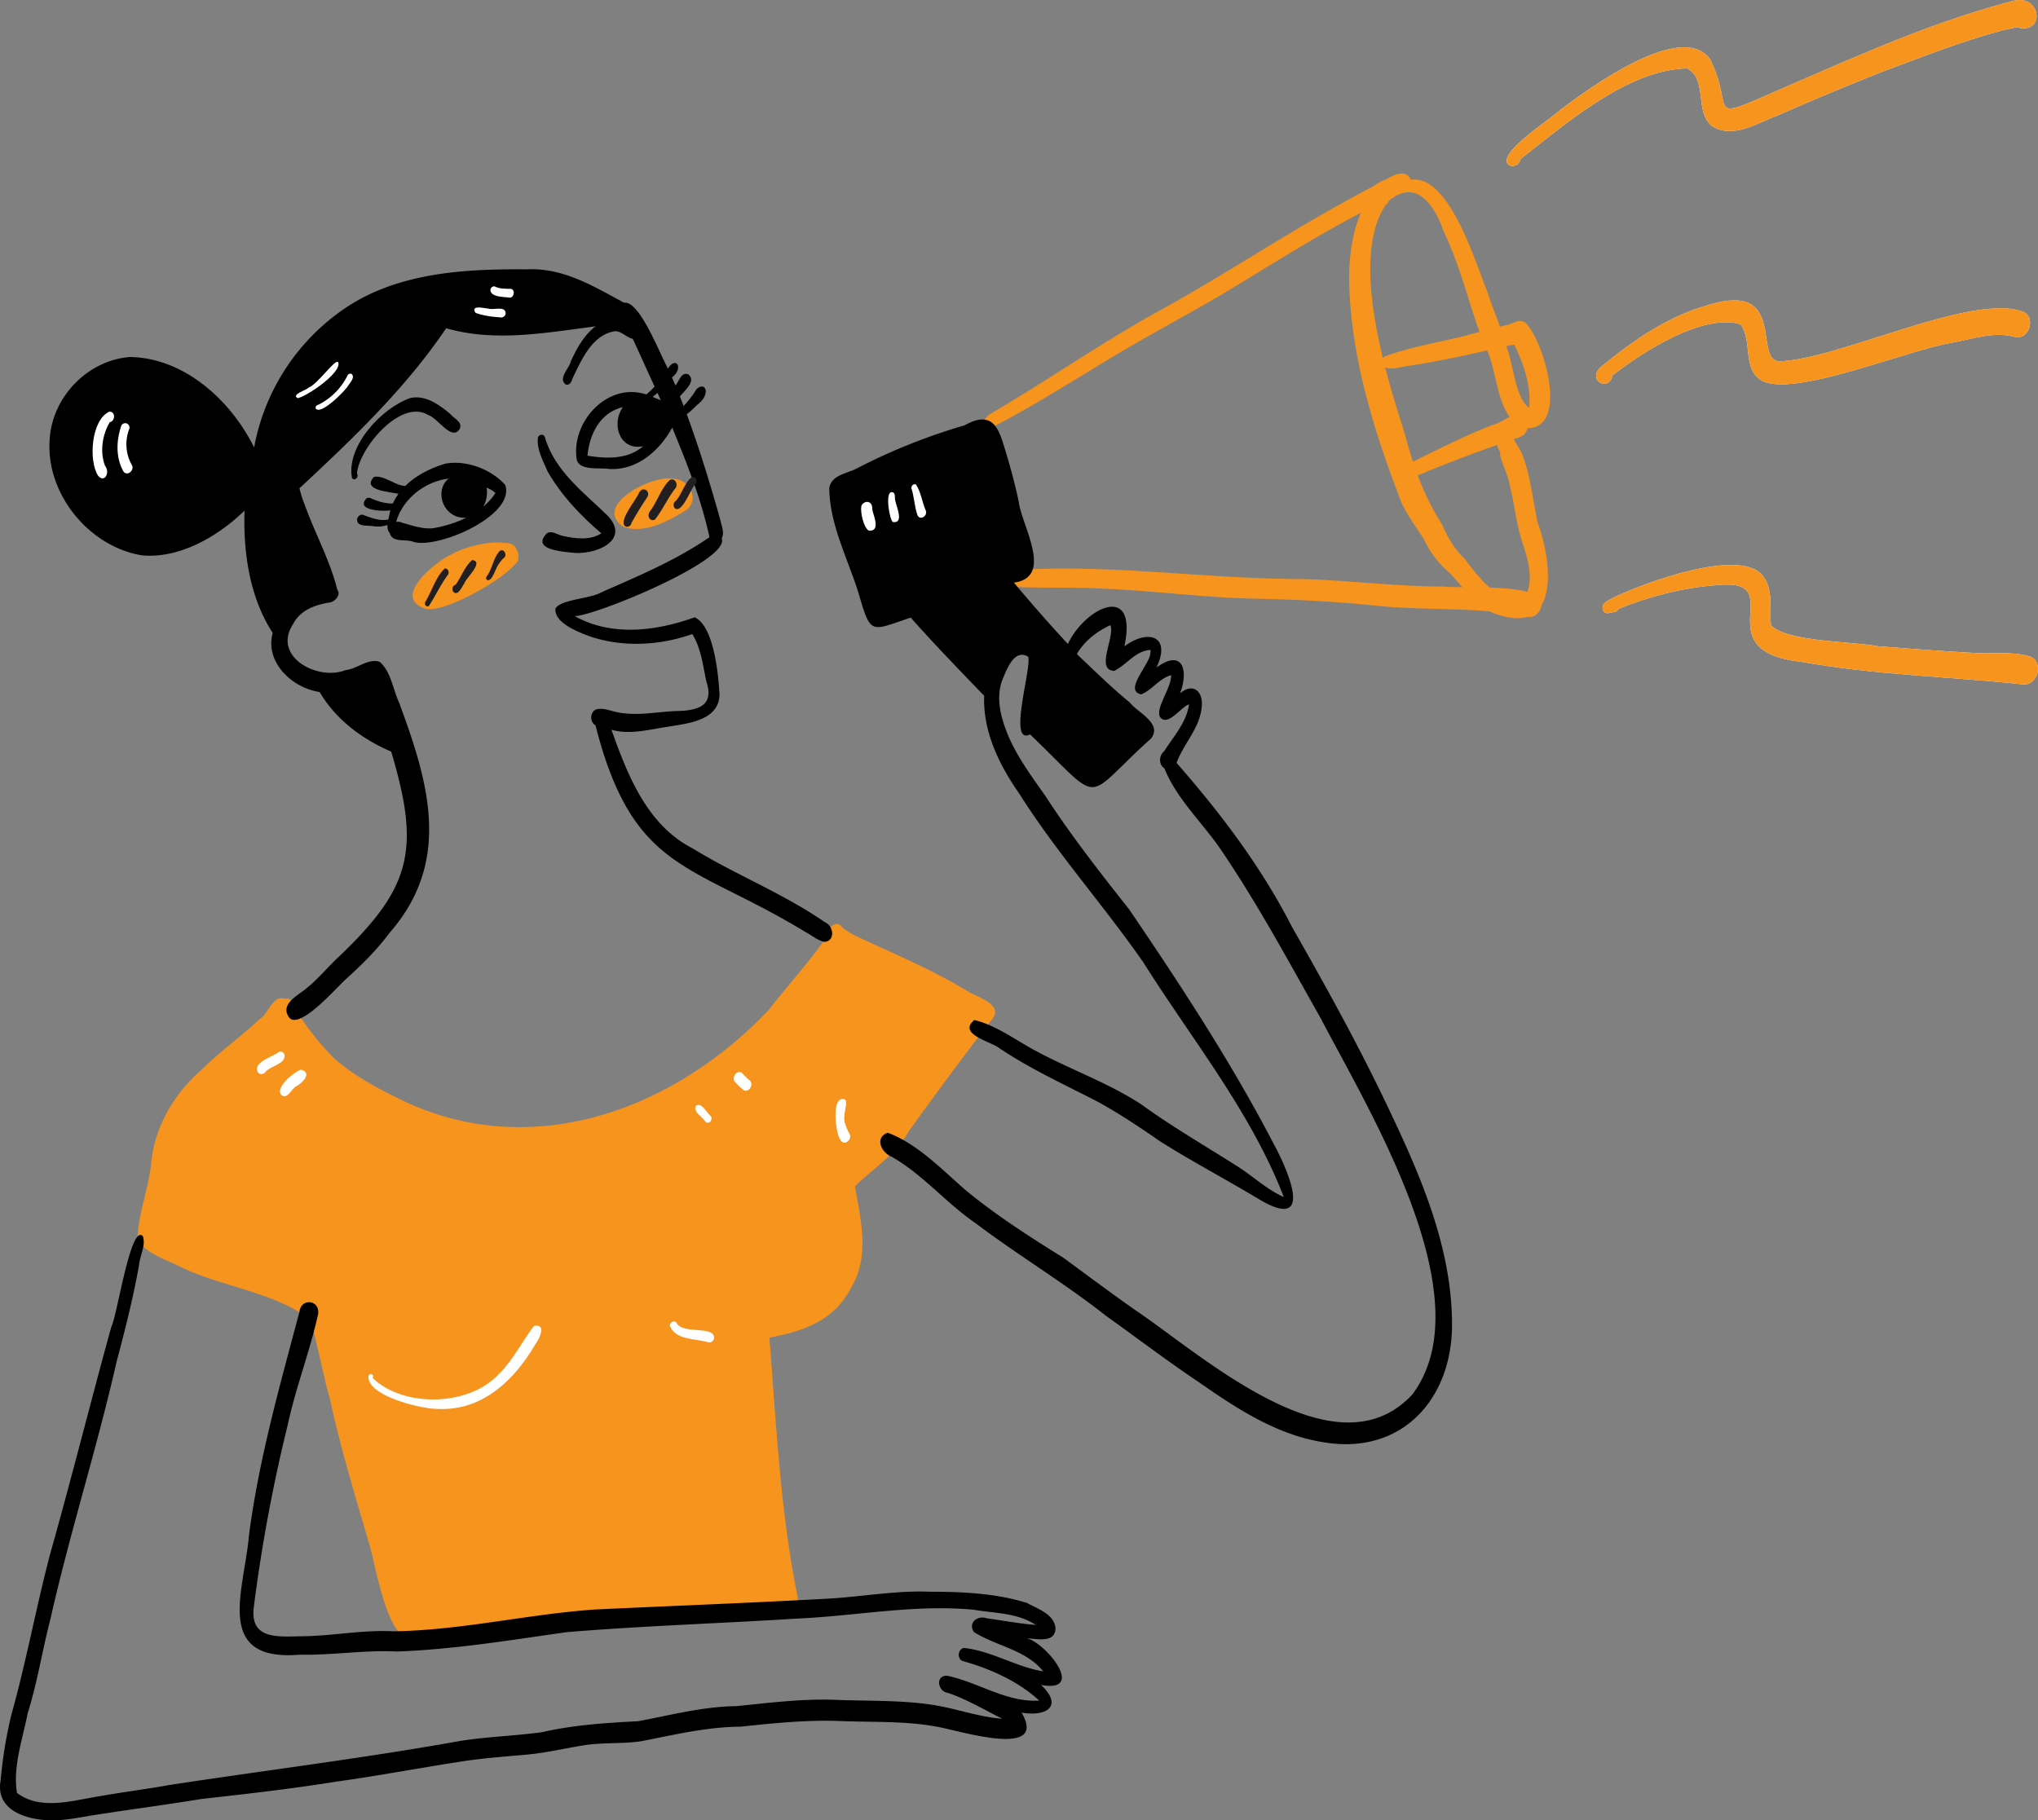 <svg xmlns="http://www.w3.org/2000/svg" viewBox="0 0 1433.82 1280.89"><rect x="0" y="0" width="1433.82" height="1280.89" fill="#808080" stroke="none"/><defs><style>.cls-1{fill:#fff;}.cls-2{fill:#f7941d;}.cls-3{fill:#231f20;}</style></defs><title>Imagen 2</title><g id="Capa_2" data-name="Capa 2"><g id="Capa_1-2" data-name="Capa 1"><path class="cls-1" d="M1127.64,257.11c22.35-18.32,46.94-35.05,75.12-42.74,54.64-16.42,30.5,39.09,49.08,39.91,42.27-1.41,135.24-48.24,171.29-35,9.37,3.67,4.73,19.62-5.07,18-14.49-4.35-29.5,1-43.84,3.73-31.08,4.6-112.4,39.3-135,26.7-13.71-8.49-6-28.08-14.7-39.55-26.85-7.86-69,19.68-90,35.88C1131.83,276.84,1114.83,266.71,1127.64,257.11Z"/><path class="cls-1" d="M1261,59.15c50.53-21.94,101.41-44.52,154.84-58.39,19.12-5.51,23.45,21,5.91,19.12-3.16-1.37-6.81.35-10.06.81l-2.44.57h-.09c-28.83,7.62-56.61,18.72-84.54,29.06q-37.39,14.82-74.21,31c-14.08,5.22-31.39,16.75-45.93,7.38-12.53-9.78-2.86-32.82-17.44-40.54-41.73.6-85.6,39.05-117.51,63.85,0,3.74-4.71,5.79-7.78,4.21-10.7-7.39,31-33.53,36.63-39.4,19.53-14.53,84.29-62.4,104.58-35.39C1222.37,79.6,1194.66,87.91,1261,59.15Z"/><path class="cls-1" d="M1422.8,481.53c-51.59-5.47-103.73-6.58-154.94-15.73-70.76-7.79-6.66-59.45-60.08-54.05-23.7,1.78-47,7.74-69,16.63-1.08,2.69-4.34,2.35-6.71,2.88-3.95,1.49-6-3.94-3.47-6.52s6.08-3.85,9.23-5.5c20.15-9.34,84.76-33.36,101.7-14.91,8.53,10,5.26,23.77,6.38,35.63,11.39,11.89,57.22,11.27,75.23,14.77,21.94,1.76,43.9,3.39,65.88,4.61,13.68,1.17,28-1.44,41.25,2.66C1438.49,465.94,1433.37,483.14,1422.8,481.53Z"/><path class="cls-2" d="M698,717.29c-.92,1.18-1.84,2.36-2.74,3.54-2.34,3-4.67,6-7,9-16.62,21.73-32.72,43.84-48.79,66a58,58,0,0,1-4,6.31,82.49,82.49,0,0,1-9.73,11.05c-7.74,7.49-16.53,14-24.22,21.58,4.06,23.31,10.49,49.37-2.53,71-11.73,23.36-33.61,31.06-57.7,35.48,4.87,60.52,7.61,121.32,19.56,181a11,11,0,0,1,.37,3.78c-1,12.06-26.91,8.28-36,10.93-22.45,1.78-45,3.5-67.5,2.46-35.29,2.23-70.66,5.33-105.75,9.93-21.27,1.27-42.81.83-63.82,4.6-3-.74-5.76-2.94-8.19-6.13-11-14.43-16.4-49.18-20.38-62-9.83-33.59-20-67-27.45-101.28C227.74,969,224.76,953,220.7,937.34q-1.14-4.47-2.44-8.91a90.81,90.81,0,0,0-7.66-5.09c-25-15-55.54-18.77-81.84-31-8.95-4.71-20.31-8.21-28-15.06a27.49,27.49,0,0,1-4.07-4.49c0-.9,0-1.81.11-2.71.93-16.83,7.47-33.51,9.45-50.38,2.18-26.46,16-49.87,35.7-67.14,13-12.76,27.91-23.42,41.21-35.83,6.07-3.94,8.73-16.91,17.44-13.89a3.6,3.6,0,0,1,4.06,1.07,14.47,14.47,0,0,1,2.57,4.79q2.15,3.84,4.58,7.56A185.17,185.17,0,0,0,235.39,745c13,11.3,28.25,19.84,43.69,27.35C371.29,819,472.79,782.23,540.51,711c12.75-16.26,26.67-31.7,38.75-48.43l0,0c2.16-2.89,2.72-7.24,5-10a6.6,6.6,0,0,1,2.94-2.11,4.34,4.34,0,0,1,5.23,1.9c5.55,5.06,13,7.58,19.66,10.9l.16.07.35.16c22.64,10.24,45.4,20.38,66.76,33.12C686.05,701.5,706.7,706.22,698,717.29Z"/><path class="cls-2" d="M316.24,408.67c-3.6-12.14,27.26-19.48,35.82-25.36,5.92-3.28,13.84.68,10.45,7.91C354,402.55,328.06,427.07,316.24,408.67Zm13.4-4.8a20.09,20.09,0,0,0,4.68-1.36,5.34,5.34,0,0,1-.7-.94A34.25,34.25,0,0,0,329.64,403.87Z"/><path class="cls-2" d="M300.43,428.62c-26.23-7.22,5.62-33.53,17.88-38.82,9.77-6.11,50.43-16.71,46.09,4.81C356.25,406.75,315.33,430.2,300.43,428.62Zm34.81-26.74c1.48-.91,3-1.84,4.42-2.8-1.78.54-3.56,1.11-5.29,1.81A6.85,6.85,0,0,1,335.24,401.88Z"/><path class="cls-2" d="M439.07,371c-23.53-15.06,20.37-37.43,34.94-34.15,10.78.4,18.32,14,9.26,21.76C470.75,366.55,454.17,375.57,439.07,371Z"/><path class="cls-2" d="M970.87,143.12c-5.15,2.53-10.6,4.69-13.35,6.54-.16.11-.32.21-.46.32-33.67,17.43-65.45,38.13-98,57.57-27.19,15.89-55.07,30.57-81.93,47-25.49,15.36-50.6,31.32-77,45.05l-.26.14c-8.1,3.51-15.66,10.35-24.68,10.69a3.18,3.18,0,0,1-2.21-1.66,50.18,50.18,0,0,0,19.71-13.6c.92-1,1.8-2,2.64-3.09,39.18-22.77,76.38-48.77,115.9-71l.73-.41-.59.34c40.76-22.13,79.5-47.62,119.7-70.67,10.13-5.83,20.43-11.38,30.68-17,4.46-1.77,8.71-5.88,13.41-7a9.54,9.54,0,0,1,3.66-.19,12.78,12.78,0,0,1,3.14,3.19C985.44,134.85,978.49,139.38,970.87,143.12Z"/><path class="cls-2" d="M1084.46,426c-.56,4.55-4.44,8.78-9.27,8.05-.16,0-.31-.07-.47-.09a227,227,0,0,0-26.39-3.73c-27.21-2.38-54.76-1.18-82-4.2l1,.09c-27.14-2.76-54.39-4.23-81.66-4.78-36.61-.54-72.93-5.64-109.49-7.1-20-1.19-40.15-.35-60.17-1.15a237.64,237.64,0,0,1-26.9-2.41h0c-5.06-1-4.41-8.86.2-10.14,12.36-.4,24.86,0,37.33-.13,3.91,0,7.82-.1,11.71-.26,59.83-.93,119.26,7.37,179.08,7.32,32.67,1.1,65.18,5.17,97.89,5.26,3.18.3,7.9.38,13.42.43,5.85.06,12.61.1,19.35.33,9.73.33,19.44,1.08,26.41,2.93,4.31,1.14,7.57,2.7,9.15,4.84A8.31,8.31,0,0,1,1084.46,426Z"/><path class="cls-2" d="M1073,226.86c-4.59-2.74-9.13,1.34-13.74,2l-4,1c-4.79,1.22-9.58,2.42-14.36,3.66l-1.48.38c-10.79,3.18-21.87,5.45-32.89,7.92s-22,5.12-32.48,9.08a4.1,4.1,0,0,0-1.09,1,4.56,4.56,0,0,0,0,5.73,7.71,7.71,0,0,0,1.64.94c4.94,2.15,11.43-.82,16.63-1.13,18.48-2.79,36.78-6.67,55-10.88,6.08,13.37,6.75,34.32,15.82,46.78a23.94,23.94,0,0,0,8.8,7.61,24.28,24.28,0,0,0,3.86.32C1104.16,301.33,1086.15,239.21,1073,226.86Zm2.75,60.22c-10.17-7.95-10.79-31.21-16.07-43.49,1.88-.4,3.76-.8,5.66-1.09C1072,256.22,1077.44,271.72,1075.72,287.08Z"/><path class="cls-2" d="M1074.69,301.31a8.78,8.78,0,0,1-5.75,6.45l-4,1.32q-5.84,1.95-11.63,4c-18.82,6.59-37.38,13.85-55.86,21.38l-.36.15c-.16,2.39-2.5,2.72-4.36,2-2.4-.25-4.75,2.26-7.15.93-5-5.71,2.43-9.81,8.5-12.72,1.91-.92,3.68-1.72,4.88-2.42,17-8.19,33.83-16.79,51.48-23.5,4-.92,7.77-3.65,11.61-5.51,2.68-1.3,5.4-2.17,8.31-1.72C1074.43,293.21,1075.65,297.5,1074.69,301.31Z"/><path class="cls-2" d="M1084.46,426a17.62,17.62,0,0,1-9.74,8c-4.85,1.59-11.14,1.47-19.2-1a32.62,32.62,0,0,1-7.19-2.71c-7.67-3.89-13.75-10.42-19.54-17.08-2.94-3.38-5.8-6.8-8.76-9.93a69.44,69.44,0,0,1-18.21-23.68c-5.57-9-12.14-17.39-16.35-27.21C966.2,302,949.53,248.77,949.14,194.4c.26-14.87,2.26-30.86,8.38-44.74a62,62,0,0,1,11.87-18.12,27.19,27.19,0,0,1,5.78-5.15c6.23-4.28,14.6-7,17.27,0a12.73,12.73,0,0,1,.65,2.56s0,0,0-.06c1,3.92-4.39,7.87-7,4a42,42,0,0,0-11,11.06c-17.12,25-11.49,69.5-2.16,108q.81,3.38,1.67,6.67c4.73,18.45,10.09,35.11,13.85,47,1.68,6.45,3.53,12.86,5.61,19.17q1.58,4.85,3.37,9.62a178.6,178.6,0,0,0,17,34.43c3.93,8.83,8.41,17.13,15.55,23.79,5.42,7,11.19,15.07,18.16,20.82,6.75,5.57,14.64,9,24.46,7a23.42,23.42,0,0,0,2-4.12c3.9-10.71.15-23.38-3.28-33.82-4.45-13.14-5.69-27-9-40.44-1.24-7.4-4.87-14.09-6.8-21.2a8,8,0,0,1,0-3c.81-4.42,5-8.36,9.67-6.78a15.37,15.37,0,0,1,2.69,3c8.27,11.93,10.87,41.84,14.21,54.54C1088.09,384.67,1092.93,411.91,1084.46,426Z"/><path class="cls-2" d="M1044.55,243.29q-1.93-4.84-3.68-9.76c-8.37-23.45-14.18-47.93-25.09-70.44-6.11-17.75-19-38.35-38.76-21.67a4.94,4.94,0,0,1-1.93,2.49,3.37,3.37,0,0,1-4.22-.79,4.35,4.35,0,0,1,.26-6.26A46.1,46.1,0,0,1,982,129.39a29.75,29.75,0,0,1,10.47-3,20.69,20.69,0,0,1,11.14,2c20.69,11.27,34.19,55.33,42.88,77.12,2.6,8.21,5.88,16.22,8.77,24.33.73,2,1.44,4.09,2.1,6.15C1059.08,243,1049.29,250.22,1044.55,243.29Z"/><path class="cls-2" d="M1063.68,329.16c-4.85-1.3-5.7-7.51-8.22-11.22h0a12.34,12.34,0,0,1-2.16-4.88c-.78-3.87.4-7.87,5.25-8.25,2.82.34,4.79,2.05,6.38,4.28a37.68,37.68,0,0,1,2.9,5.1,43.65,43.65,0,0,0,2.63,4.8C1072.79,323.41,1068.85,330,1063.68,329.16Z"/><path class="cls-2" d="M1421.76,19.88c-3.16-1.37-6.81.35-10.06.81l-2.44.57h-.09c-28.83,7.62-56.61,18.72-84.54,29.06q-37.39,14.82-74.21,31c-14.08,5.22-31.39,16.75-45.93,7.38-12.53-9.78-2.86-32.82-17.44-40.54-41.73.6-85.6,39.05-117.51,63.85,0,3.74-4.71,5.79-7.78,4.21-10.7-7.39,31-33.53,36.63-39.4,19.53-14.53,84.29-62.4,104.58-35.39,19.4,38.14-8.31,46.45,58,17.69,50.53-21.94,101.41-44.52,154.84-58.39C1435-4.75,1439.3,21.75,1421.76,19.88Z"/><path class="cls-2" d="M1418.06,237.31c-14.49-4.35-29.5,1-43.84,3.73-31.08,4.6-112.4,39.3-135,26.7-13.71-8.49-6-28.08-14.7-39.55-26.85-7.86-69,19.68-90,35.88-2.68,12.77-19.68,2.64-6.87-7,22.35-18.32,46.94-35.05,75.12-42.74,54.64-16.42,30.5,39.09,49.08,39.91,42.27-1.41,135.24-48.24,171.29-35C1432.5,223,1427.86,238.91,1418.06,237.31Z"/><path class="cls-2" d="M1422.8,481.53c-51.59-5.47-103.73-6.58-154.94-15.73-70.76-7.79-6.66-59.45-60.08-54.05-23.7,1.78-47,7.74-69,16.63-1.08,2.69-4.34,2.35-6.71,2.88-3.95,1.49-6-3.94-3.47-6.52s6.08-3.85,9.23-5.5c20.15-9.34,84.76-33.36,101.7-14.91,8.53,10,5.26,23.77,6.38,35.63,11.39,11.89,57.22,11.27,75.23,14.77,21.94,1.76,43.9,3.39,65.88,4.61,13.68,1.17,28-1.44,41.25,2.66C1438.49,465.94,1433.37,483.14,1422.8,481.53Z"/><path d="M402.16,388.86c-7.35-.82-28.3-2.26-17.45-13.55,3.69-2.42,7.66,1.26,11.45,1.82,8.59,1.95,19.22,3.27,26.91-1.85-14.69-12.47-28.13-26.66-37.79-43.51-3.16-7.39-8.06-16-6.76-24.18.84-2.15,4.3-2.31,4.86.1v0c6.78,23.82,27.72,39.08,44.63,55.68C443.91,381.19,417.19,391,402.16,388.86Z"/><path d="M291.06,381.35c-5.35-2.36-15,.92-16.85-6.25-3-3.32-1-9-.25-13,3.73-19.1,21.75-30.58,39.23-35.8,14.73-2.84,32.49,3.9,42.29,15C362.58,362.8,308.45,386.24,291.06,381.35Zm13.71-9.66c16.46-2.85,34.38-10.36,43.79-24.75-2.8-2.71-6.7-3.91-10.16-5.57l.13.06-.61-.28.41.19c-22.05-13.1-53,2-59.62,26a5.54,5.54,0,0,1,4.1.48l-.22-.1C289.81,369.72,297.13,372.46,304.77,371.69Z"/><path d="M322.13,363.71c-12.43-3.62-16.23-21.37-4.61-28.35,2.35-3.53,6.11-6.46,10.56-6.22C351.16,332.58,345,369.69,322.13,363.71Z"/><path d="M263.32,370.37c-3.87-1-12.75.91-12.06-5.18.39-1.81,2.3-3.61,4.25-2.84,5.71,2.1,11.82,4.54,18,3.19C284.16,361.18,276.49,371.94,263.32,370.37Z"/><path d="M269.9,359.35c-4.92.1-18.94-1.15-12.15-8.53a3,3,0,0,1,2.71-.39c5.61,2.56,11.85,4.44,18.05,3.71h0a1.34,1.34,0,0,1,.41.15h0l0,0h0C282.37,359,272.85,359.53,269.9,359.35Z"/><path d="M281.55,347.79c-5.71-1.71-27.6-2.23-18.53-12.12,5.71-1.76,14.12,5.07,20.3,6.1C288.69,341.59,286.17,349.17,281.55,347.79Z"/><path d="M584.28,652.55a8.35,8.35,0,0,0-4-3.68c-29.38-20.27-62.77-33.32-93-51.89-32-16.39-45.71-51.46-57.1-83.48,13.4,3.77,26.73-.28,40-2.17C484,509.06,505.6,507,506.23,489c-.78-14-3.85-48.29-17.47-54.62-26.8,9.67-58.39,13.79-84.41-.84,14.43-.2,110-39.42,103.38-54.75,2.23-4-.13-8.58-.88-12.68,0,0,0,0,0,0v0h0c-7-25.11-14.72-50.14-23.67-74.63a66.58,66.58,0,0,0,7.33-6.62c10-7.42,5.88-17-.49-11a71.75,71.75,0,0,1-9.07,11.82c-.87-2.22-1.74-4.45-2.62-6.66,3-4,11.75-10.68,6-15.54-5-2.19-6.57,4.93-9.15,7.77q-1.19-2.83-2.41-5.65c8.45-6.49,2.84-15.41-2.81-6.25-5.35-9.19-20-48.26-30.84-46.3-21.3-11.5-42.83-24.73-68-23.51-44.8-.39-92.9,2.15-130.73,29l-.22.16-.1.07a151.14,151.14,0,0,0-61.28,96.12c-16.27-33-48.94-63-87.28-63.68-30.29,2.28-55.4,28.8-56.62,59.07-2.26,37.56,27.81,74.34,64.79,80.48,26.51,2.62,53.94-13.45,72.37-31.46-1,29.5,3.55,61,19.82,86.12-5.72,20.65,13.82,38.78,33,41.52,11.31,19.37,30,33.2,50.35,41.95,20.84,69.8,14.29,96.3-39.38,146.75-7.56,7.46-14.39,15.75-23.09,22-2.44,1.83-5.64,3.93-8,6.41-2.93,3.07-4.57,6.72-1.88,11.13,1.76,3.12,5.05,3.07,9,1.22,10.78-5,26.67-23.1,31.29-27.23,11.1-10,21.77-20.44,30.7-32.49C318.26,606,301.67,550.75,280.63,494c-4.29-9.27-5.53-21.38-13.49-28.27-8.06-2.72-15.92,5-24.06,5.83-19.78,7.79-51.84-9.61-36.87-32.4l0,0c5.24-10.19,16-13.71,26.59-15.37,3.29-.92,7.26-5.69,4.48-8.83-4.93-20.25-15.5-39.21-22.56-58.91h0l-.3-.76a76.37,76.37,0,0,1-3.72-11.72c37.19-34.56,74.67-70.34,103.2-112.58,34.48,9.88,70.08,3.17,105.17-1.37,6.86-.89,13.7-1.69,20.51-2.27,1.94,3.65,3.78,7.36,5.56,11.09,5.3,11.07,10.11,22.41,15.41,33.48a41.89,41.89,0,0,1-5.87,5.66c-27.42-9.09-53.51,19.74-48.82,46.42,2.91,7.42,16.12,4.89,22.78,6,19.57,1.12,35.37-12.85,44.3-29.12,4.77,11.59,9.5,23.26,13.77,35.1q1,2.67,1.91,5.35A311.23,311.23,0,0,1,499.16,378c-23.3,16.12-50.06,27.35-76,38.76-7.91,4.68-28.27,4.88-32.35,11.37-1.09,10.52,17,17,25.26,20.05,23.12,7.43,48.18,6,71-2,6.2,10.11,7.47,22.12,9.91,33.49,5.5,16.44-5.16,20.13-19.4,20.63-14.4.28-28.85,3.84-43.16.9-4.87-.87-10-3.42-15-2-4.47,1.91-4.6,8.82-.47,11.17C445.35,614,486.38,606.94,566.64,655.81c4.22,2.12,8,5.61,12.62,6.77.28.07.57.14.86.19C585.78,662.14,586.55,656.58,584.28,652.55ZM413.35,320.65c1.37-15.2,8.81-30.25,24.73-34.13l.13,0c-8.34,11.82-2.29,30.8,14.25,27.48C441.76,323.36,426.57,322.87,413.35,320.65Zm45.83-41.41c.73-.53,1.46-1.09,2.13-1.68l1.28-1.16c.77,1.75,1.54,3.51,2.29,5.27C463,280.72,461,280.23,459.18,279.24Zm108,376.92-.58-.35-.17-.09Z"/><path class="cls-3" d="M299.65,426.22c-1.09-1-.65-2.55.11-3.61,0,.06-.05.12-.08.17s.09-.18.13-.27l0,.05c4.23-7.32,6.94-16.66,13-22.44,2.39-.51,3.63,2.76,2.25,4.44-5.1,6.85-8.69,14.87-13.37,21.89h0A1.69,1.69,0,0,1,299.65,426.22Z"/><path class="cls-3" d="M318.41,415.36c-.4-1.58.36-3.56,2.11-3.87,4.13-5.52,6.43-13.12,11.78-17.43,8.42,1.25-4.32,12.49-5.56,16.34l.1-.15-.2.31,0,0c-1.5,2.18-2.57,4.84-4.71,6.47h0A2.42,2.42,0,0,1,318.41,415.36Z"/><path class="cls-3" d="M342.39,407.92a2,2,0,0,1,0-2.29c3.93-5.15,4.53-12.53,8.88-17.59,2.93-2.89,6.09,2.47,3.18,4.59a17.52,17.52,0,0,0-3.36,4.06C348.79,399,346.24,410.32,342.39,407.92Z"/><path class="cls-3" d="M439.47,370c-3.9-4.27,8.15-18.23,10.24-23.44,2.67-4.73,8.32-.91,5.56,3.42-3.9,5.83-7.6,11.82-11,18C444,370.17,441.25,371.69,439.47,370Z"/><path class="cls-3" d="M456.79,364.55c-1-1.83-.33-3.86.91-5.32l-.13.2.29-.46,0,0c4.84-6.73,7.36-15.47,13.37-21.18,3.51-1.93,6.12,3,4,5.74-5.48,6.87-9,15.29-14.45,22.05h0A2.85,2.85,0,0,1,456.79,364.55Z"/><path class="cls-3" d="M474.87,357.78a3.57,3.57,0,0,1,.19-5.07l-.14.17.27-.33,0,.05c3.94-2.84,9-19.92,13.9-16.45a3.37,3.37,0,0,1,.32,4.27C485.79,343.77,480.27,361.2,474.87,357.78Z"/><path d="M247.67,336.44c-4.37-22.3,20.85-49.5,41.06-56.37,10.61-2.34,20.39,4.77,28.08,11.25,2.53,3.31,8.69,5.3,6.68,10.37-5.55,9.31-15.64-7.79-22.18-9.62-19.15-11.95-48.79,23.32-50.18,41.19,0,0,0-.07,0-.1C252.73,335.41,249.75,339,247.67,336.44Z"/><path d="M397.8,270.44c-5.28-4.28,2.67-11.21,3.79-16.12,4.49-10.06,10.22-20.17,19.68-26.31,6.79-7.88,32-2.58,27.89,8.24-4.61,6.63-10.82-4.22-17-3.09-15.79,2.72-23.08,20.16-29.37,33.11C402.2,268.58,400.69,271.7,397.8,270.44Z"/><path class="cls-3" d="M587.13,1196.1h-.57l-.39,0Z"/><path d="M722.55,1152.82c7.3.44,20.37,3.56,20-7.58-1.32-9.66-12.5-13.07-20-17.28-21.88-6.86-45.52-7.87-68.38-7.91-24.72-1-49.21,3.83-73.86,5q-9.53.53-19.06,1c-47.5,2.44-95,4.27-142.52,6.5-46.43,3.22-92.06,14.16-138.7,15.29l-3.57.07c-21.76-1.15-43.07,3.42-64.73,3.49-16.06.25-35.7,2.44-33.24-20a1130.8,1130.8,0,0,1,23.91-128.64c4.78-22.2,12.6-43.92,18.33-65.49,1.13-4.28,2.19-8.55,3.12-12.82,1.15-9.93-12.1-11.12-13.15-1.44,0,.09,0,.17-.07.26C196.9,975,182.11,1026.9,175.19,1080.2c-3.3,38.83-25.35,89.4,35.95,84.14,22.77.53,45.31-3.42,68.15-2.2,40-1.46,79.6-8,119.2-13.61,53.86-4.49,107.92-6.14,161.85-9.56,41.64-1.76,83-10.23,124.78-6.23,14.87,2.57,30.64,2.08,43.68,10.71-11.5-.93-22.84-3.1-34.26-4.64-6.58-2.4-13.84,2.94-9.3,9.65,15.5,9.85,36.65,12.43,48.67,27.63-19.16-3.12-36.58-14.52-55.92-16.48-4.07,1.05-4.72,7.23-1,9.14,19.5,5.41,39.11,14.11,54.13,27.89-22.86,1.51-43-13-64.91-17.49-8.16-.15-6.58,10.84.36,12,13.57,4.49,25.86,12,38.62,18.29-17.26-1.24-33.53-7.65-50.61-10-22.5-3.24-45.36-2.36-68-3.35-22.93-.72-45.68,2.16-68.43,4.48-23.51.26-46.12,6.28-69.07,10.59-22.77,1.2-45.38,2.6-67.69,7.73-19.73,2.71-39.72,3.18-59.39,6.46l.91-.13c-67.76,12.11-136.07,20.48-204,30.89C103,1259,87,1260.94,71.12,1263.78c-19.12,2.84-42.2,10.71-59.15-2.15-3.09-18.25,3.95-37.81,7.45-55.87,6.85-21.69,10.26-44.21,16-66.18,13.68-61,32.86-120.54,46.63-181.52,6-22.4,11.64-44.87,15.76-67.72.33-4.23,2.2-8.72,3-13.08a14.46,14.46,0,0,0-.3-7.37c-1.21-1.3-2.44-1.12-3.66.17-7.49,7.86-15,57.06-18.47,63.39-14.69,53.25-28.06,106.85-43.09,160C25.42,1131,18.48,1169.25,8,1206.62A316.72,316.72,0,0,0,.42,1253c-3.43,19.34,15.05,26.45,31,27.7,11.62,1,23.1-1.59,34.5-3.42,25.33-4,50.77-7.24,76.08-11.43,31.86-3.52,63.66-7.17,95.31-12.27,30.76-4.25,61.26-10.17,92-14.76,13.65-1.86,27.36-2.92,41.08-4.11,13.4-1.23,26.51-4.32,39.77-6.49,13.51-2.21,27.28-1,40.81-2.93,23.26-4.52,46.24-10.12,70.1-10.27,23.07-2.46,46.2-4.84,69.43-4,22.69,1,45.61-.2,68,3.91,13.68,2,79.64,23.62,60.24-9.81,17.18,3,29.73-4.34,13.67-19.46C764.16,1191.39,736.5,1156.68,722.55,1152.82ZM11.9,1261.68l.09.1v0l0,.06.23.34C12.13,1262,12,1261.83,11.9,1261.68Z"/><path d="M1021.55,931.59c.28,53-35.53,92.66-90.49,83.26-32.61-5.07-60.82-23.56-87.38-42.09-22.26-14.91-43.57-31.14-65.37-46.7-29.5-23.29-61.77-42.54-91.72-65.16-20.87-14.29-37.2-34.33-59.29-46.95a13.07,13.07,0,0,1-1.56-.74c-6.3-3.6-10-12.9-1.21-16.14a75.26,75.26,0,0,1,10.94,5.09c16,9,30,23.23,43.76,35.21,21.61,17.91,45.26,32.91,69,47.75,17.17,12.59,34.17,25.39,51.65,37.55,47.43,32.19,140.31,116.25,193.78,58.56,50.72-67.71-30.54-199.57-64.15-264.07-22.76-40.36-44.74-81.3-70.83-119.66-13-18.93-30.85-35.36-39.5-56.9-4.22-2.65-3.8-9.11-.12-12,6.59-10.38,15.81-20.46,17.48-33-5.92,2-15,16.14-20.47,8.88-3.2-6.5,8.11-20.33,7.88-29.38-8.4,2.26-13.42,10.5-21.09,13.51-12.74-2.75,6.58-21.47,6.47-29.26v0a6.14,6.14,0,0,0,.08-2c-10.65.57-16.75,10.47-25.5,14.71-13.47-.46.62-23.87-2.69-32.16-9.48,4.33-18.31,11.17-23.58,20.28,1,1.07,2.1,2.12,3.2,3.14q.28.29.57.54c11,10.43,21.73,20.92,33.48,30.49,5.61,7.19,23.18,14.71,14.9,25.35-47.86,42.92-33.06,47.74-81,1-1.36-1.28-2.74-2.57-4-3.95-16.09,8.11,1.15-46.7-1.4-54.65-10.24-6.17-15.71,10.43-18.67,17.65-3,9.24-1.79,19,1.09,28.15,5.73,19.44,18.21,35.8,29.64,52.21,18.07,27.76,38.46,53.88,59,79.84,35.29,52,69.94,104.72,99.22,160.34l1.43,2.79c9.71,17.36,31.43,64.7-8.74,41.15l-.29-.17c-23.24-14-47.31-26.63-70.24-41.16-14.24-9.9-28.63-19.46-43.85-27.81-23.28-12-47-22.83-68.83-37.47-2.86-2.28-9.77-4.65-14.89-7.58-5.61-3.2-9.08-7.08-2.76-12.26a61.78,61.78,0,0,1,9.72,3.21c11.71,4.91,22.94,12.93,34.08,18.8,24.25,13,50.44,22.2,73.62,37.31,21.29,15.49,44.08,28.65,66.28,42.76,11.6,7.06,21.55,16.95,34,22.45-23.14-60-64.7-110.89-98.71-164.95-28.07-40.4-61-77.15-87.35-118.83a.61.61,0,0,1-.07-.1l-.25-.36c-.23-.32-.45-.65-.67-1v0c-.12-.18-.24-.37-.37-.55l-.06-.08c-13.45-19.56-24.25-42.62-23.31-66.83-17.38-18.07-35-36.18-51.66-55-28.49,9.46-28,12.72-36.73-17.27-7.52-24.17-20.41-48.31-20.59-74,1.71-9.43,12.92-10.1,19.9-14a419.89,419.89,0,0,1,75.16-30c5.84-3.22,10.44-4.55,14.16-4.09a10.9,10.9,0,0,1,7.44,4.43c2.24,2.81,4,6.9,5.63,12.19,4.42,14,8.31,28.2,11.31,42.59-.08-.34-.17-.69-.25-1,1.63,12.13,13.82,34.24,9.86,47-1.53,4.93-5.45,8.47-13.31,9.53.88,1.06,1.77,2.11,2.66,3.16q17.19,20.42,35.3,40c12.28-25.95,49.39-43.58,39.77,1.65,16.82-12.43,33.23-7.29,22.51,15,18.66-13.74,22.8,2.14,16.61,18.19,9.33-8.17,16.67-1.09,15.24,9.73-1.34,14.77-12.8,25.67-17.64,39.12,31.08,35.51,59.57,73.1,81.12,115.28,23.76,41.72,47.08,83.77,67.67,127.17C999.34,827.08,1021.45,877.69,1021.55,931.59Z"/><path class="cls-1" d="M611.1,373.38c-3.65-2.61-5.83-12.69-5.16-17.1.76-2.7,4.54-4.35,6.57-2,1.55,1.47.91,3.53,1.4,5.35C615.13,364,619.33,374.24,611.1,373.38Z"/><path class="cls-1" d="M628.14,367.34c-2.4-1.9-5.48-20.67-1-21,3.45-.17,2,4.17,2.8,6.27C630.75,356.7,636.21,368.6,628.14,367.34Z"/><path class="cls-1" d="M645.41,362.28c-2.1-6.11-2.26-12.7-4.2-18.79v0c0-.11,0-.22,0-.33v.15c-.06-1.65,1.63-3.15,3.22-2.37,3.55,5.27,4.32,12.53,6.94,18.45C652.79,363.16,647,366.67,645.41,362.28Z"/><path class="cls-1" d="M69,334.76c-6.9-10.87-4.7-39.26,7.81-45.06,4.55-.45,4.43,6.73.43,7.36-5.29,8.85-7.09,20.94-3.36,30.68C77.59,332.28,73.78,340.25,69,334.76Z"/><path class="cls-1" d="M86.61,331.34c-5.27-9.84-4.75-21.35-1.3-31.7A3,3,0,1,1,90.88,302l.07-.16a29.67,29.67,0,0,0,1.85,25.44C94.9,331.05,89,335.8,86.61,331.34Z"/><path class="cls-1" d="M209.46,280.18c-5-2.57,6.13-5.56,7.68-7.45,6.37-2.31,18.72-20.56,20.76-17.86C241,261.8,216.17,278.84,209.46,280.18Z"/><path class="cls-1" d="M222.07,287.36c-.3-1.51,1-2.36,2.29-2.71l-.23.09a45.56,45.56,0,0,0,20.37-20.52,2.12,2.12,0,0,1,2.83-1.09c2.82,2.49-1.38,6.43-2.72,8.8l.08-.1C242.17,275.52,225.52,292.57,222.07,287.36Z"/><path class="cls-1" d="M352.85,223.39c-6.12-.4-12.48-1.11-18.25-3.24-4-6.06,6.76-3,9.6-2.94l-.33,0c3.6,1.08,11.55-2.18,11.9,3.23A3.14,3.14,0,0,1,352.85,223.39Z"/><path class="cls-1" d="M358.5,209.45c-4.09-.68-14-.17-13.44-6,.42-1.18,1.85-2.38,3.18-1.8,3.35,1.65,7.13,1.55,10.78,1.57S362,209.58,358.5,209.45Z"/><path class="cls-1" d="M591.31,802.18c-3.57-4.39-6.71-32.17,3.08-28.54,2.8,2-2.15,11.23.31,17.33a37.39,37.39,0,0,0,3,7C599.85,801.86,593.75,806.77,591.31,802.18Z"/><path class="cls-1" d="M307.45,991.39c-11,.05-49.6-9.19-48.19-23.1a1.63,1.63,0,1,1,2.86,1.33c21.51,20.77,66.69,20.13,87.87-1.78,10.56-10,17.09-23.5,25.62-34.78,9.13-1.84,4,9,1.08,12.72l.34-.57C362.15,971.09,339.31,993.21,307.45,991.39Z"/><path class="cls-1" d="M498.56,944.6c-9-2.83-23.11-1.27-27.25-11.56-.36-2.49,3.29-4.61,4.69-2.12h0c4.38,8.4,26.64,1.5,26.45,10.67C502.09,943.27,500.39,945,498.56,944.6Z"/><path class="cls-1" d="M181.59,754.81c-4.24-7.37,10-10.85,14.37-14.46a3,3,0,0,1,4.22,1.87c.88,6.7-10.06,7.71-13.61,12.31l0,0A3.34,3.34,0,0,1,181.59,754.81Z"/><path class="cls-1" d="M198.15,770.76c-5.27-5.29,8.91-16.61,13.62-18.1,8.15,2.26,1,9.43-3.31,11.7C204.89,766.07,202.75,773.52,198.15,770.76Z"/><path class="cls-1" d="M496.4,789.39c-2.12-3.42-8.6-6.67-7-11.07,4.07-3.51,7.72,4.83,10.59,7C502,787.55,498.8,791.73,496.4,789.39Z"/><path class="cls-1" d="M522.75,766.8a58.52,58.52,0,0,1-5.5-5.3l0,0c-2.8-2.77.61-8.72,4.43-6.7,1.93,1.63,3.55,3.7,5.58,5.28C530.83,762.92,526.68,769.69,522.75,766.8Z"/></g></g></svg>
